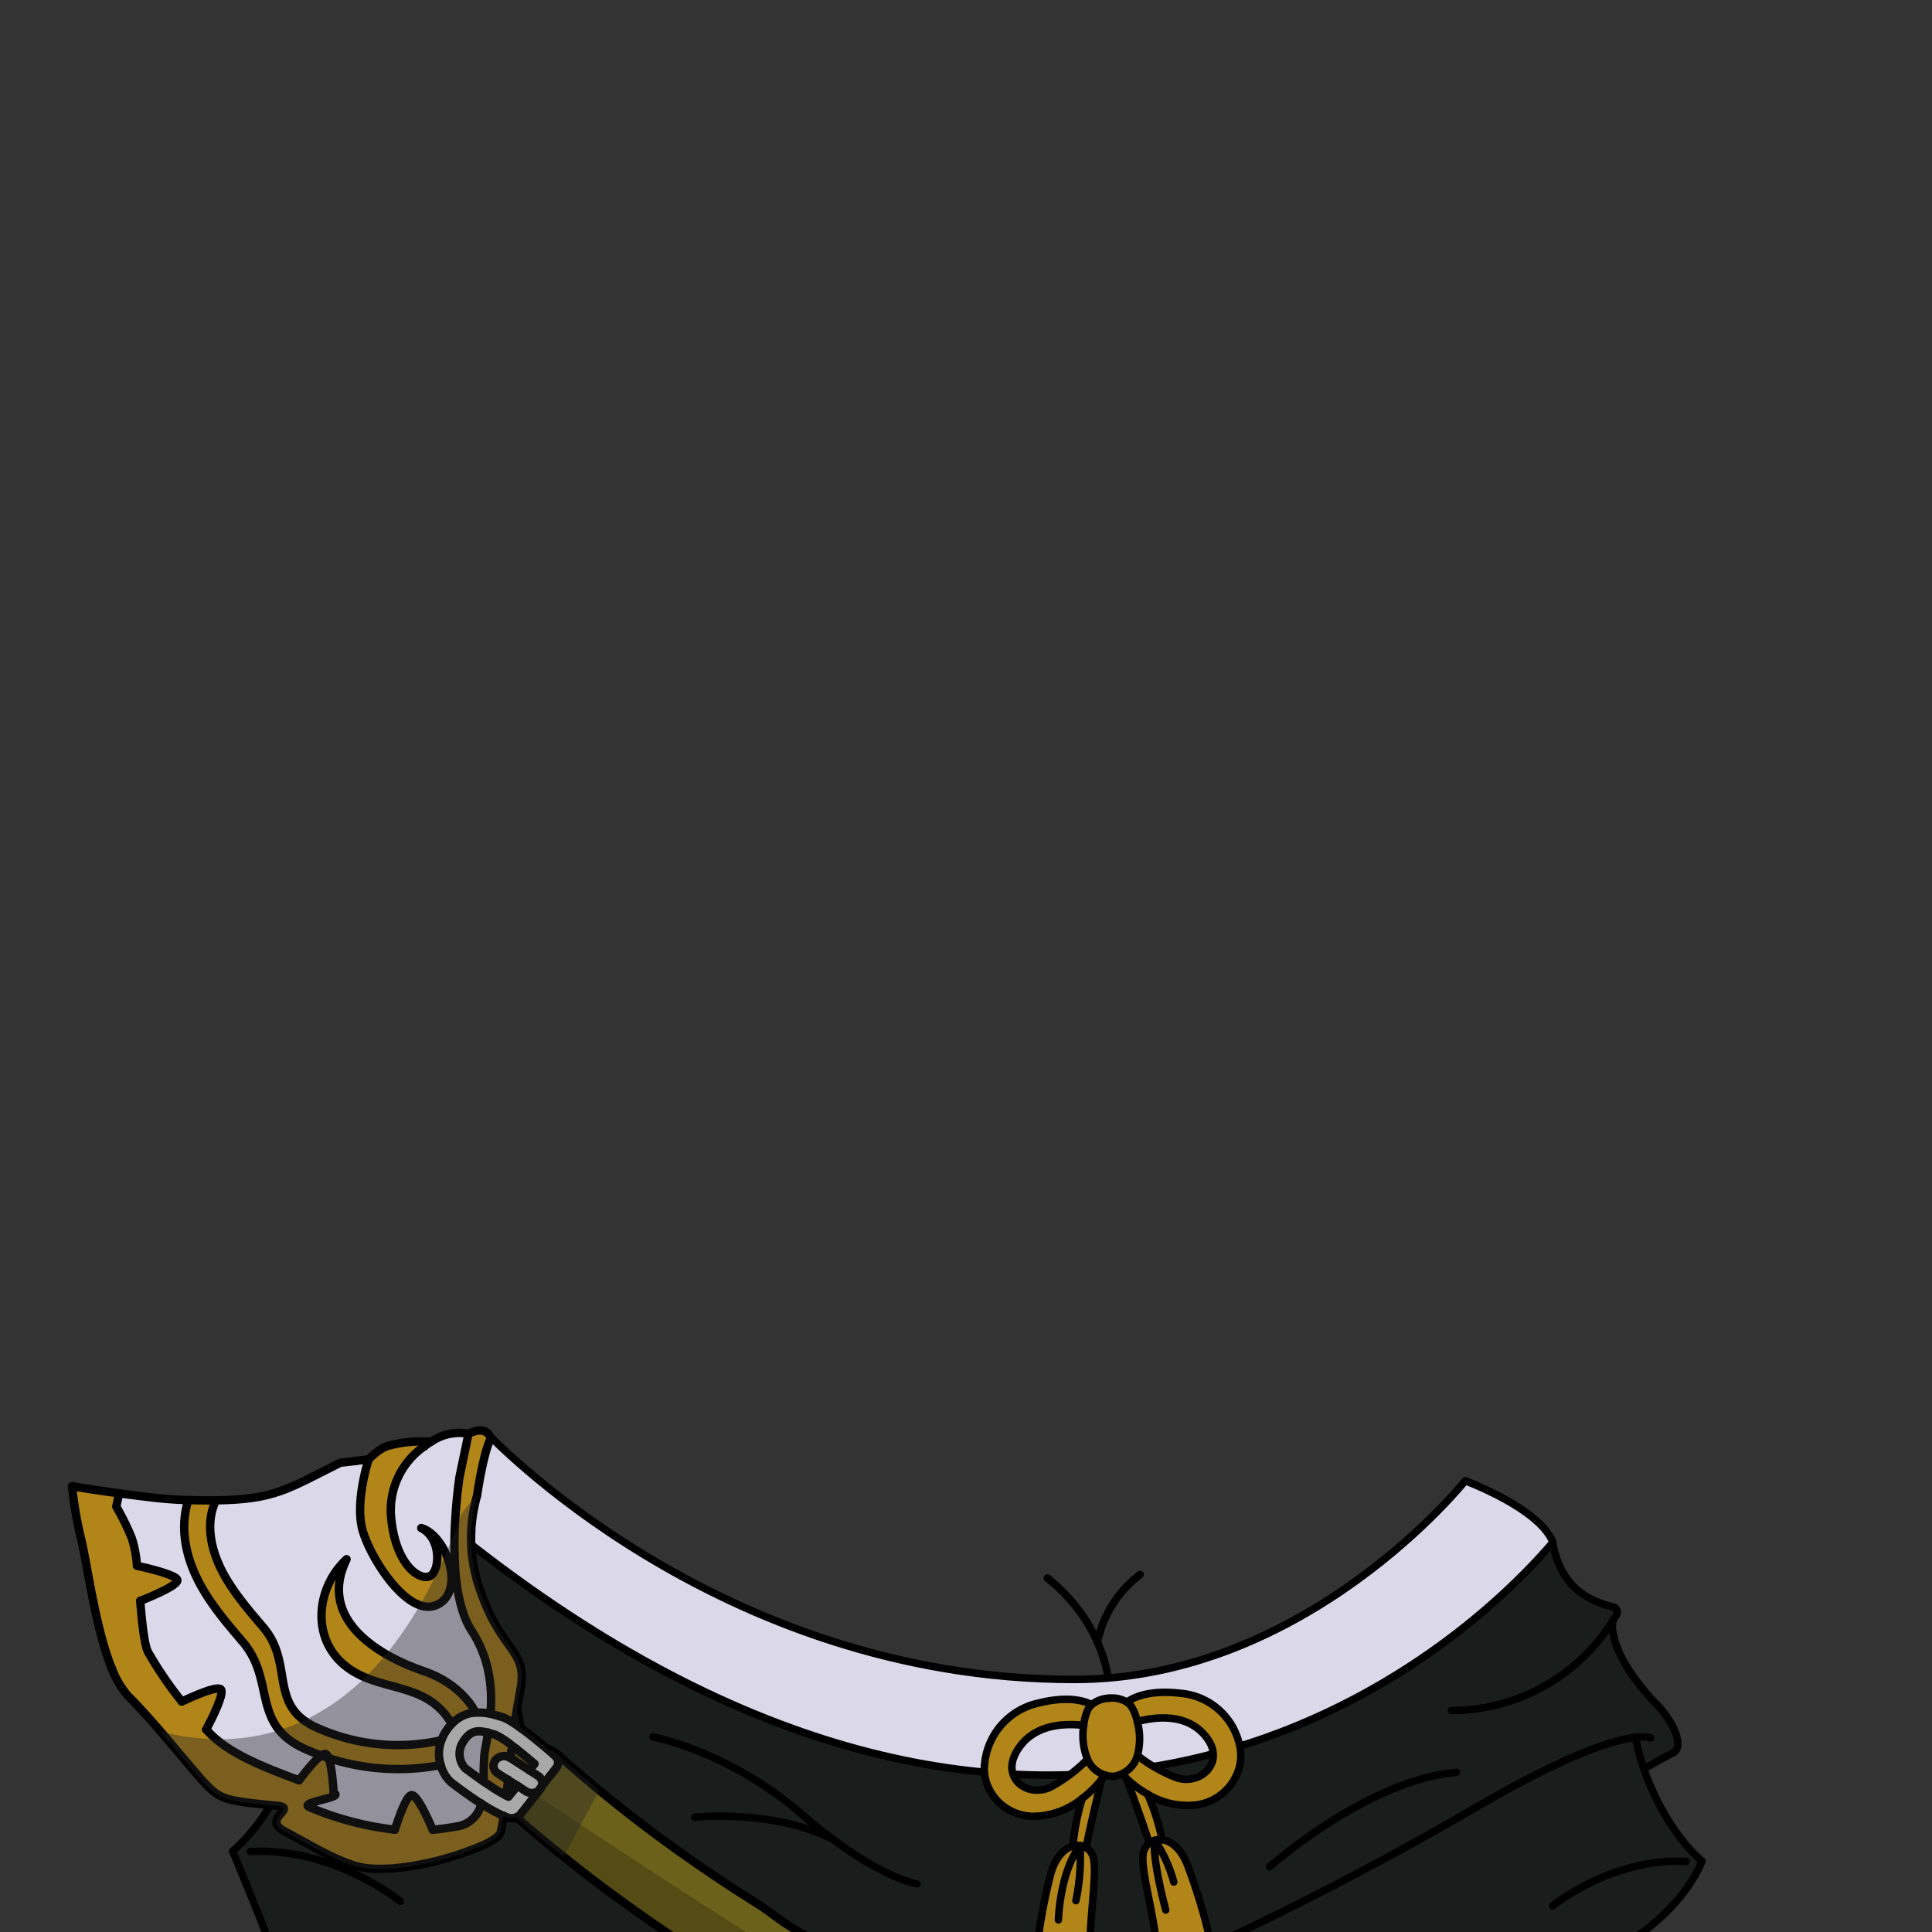 <svg xmlns="http://www.w3.org/2000/svg" xmlns:xlink="http://www.w3.org/1999/xlink" viewBox="0 0 432 432">
  <rect x="0" y="0" width="432" height="432" fill="#333333" stroke="none"/>
  <defs>
    <style>.GUNDAN_OTTER_OUTFIT_GUNDAN_OTTER_OUTFIT_34_cls-1,.GUNDAN_OTTER_OUTFIT_GUNDAN_OTTER_OUTFIT_34_cls-11,.GUNDAN_OTTER_OUTFIT_GUNDAN_OTTER_OUTFIT_34_cls-3,.GUNDAN_OTTER_OUTFIT_GUNDAN_OTTER_OUTFIT_34_cls-6{fill:none;}.GUNDAN_OTTER_OUTFIT_GUNDAN_OTTER_OUTFIT_34_cls-2{isolation:isolate;}.GUNDAN_OTTER_OUTFIT_GUNDAN_OTTER_OUTFIT_34_cls-11,.GUNDAN_OTTER_OUTFIT_GUNDAN_OTTER_OUTFIT_34_cls-3,.GUNDAN_OTTER_OUTFIT_GUNDAN_OTTER_OUTFIT_34_cls-6{stroke:#000;stroke-linecap:round;stroke-linejoin:round;}.GUNDAN_OTTER_OUTFIT_GUNDAN_OTTER_OUTFIT_34_cls-3{stroke-width:1.7px;}.GUNDAN_OTTER_OUTFIT_GUNDAN_OTTER_OUTFIT_34_cls-4{fill:#191e1d;}.GUNDAN_OTTER_OUTFIT_GUNDAN_OTTER_OUTFIT_34_cls-5{fill:#dad8e9;}.GUNDAN_OTTER_OUTFIT_GUNDAN_OTTER_OUTFIT_34_cls-6{stroke-width:1.67px;}.GUNDAN_OTTER_OUTFIT_GUNDAN_OTTER_OUTFIT_34_cls-7{fill:#b28519;}.GUNDAN_OTTER_OUTFIT_GUNDAN_OTTER_OUTFIT_34_cls-8{clip-path:url(#GUNDAN_OTTER_OUTFIT_GUNDAN_OTTER_OUTFIT_34_clip-path);}.GUNDAN_OTTER_OUTFIT_GUNDAN_OTTER_OUTFIT_34_cls-9{fill:#fff;}.GUNDAN_OTTER_OUTFIT_GUNDAN_OTTER_OUTFIT_34_cls-10{fill:#6b611a;}.GUNDAN_OTTER_OUTFIT_GUNDAN_OTTER_OUTFIT_34_cls-11{stroke-width:1.87px;}.GUNDAN_OTTER_OUTFIT_GUNDAN_OTTER_OUTFIT_34_cls-12{opacity:0.22;}.GUNDAN_OTTER_OUTFIT_GUNDAN_OTTER_OUTFIT_34_cls-12,.GUNDAN_OTTER_OUTFIT_GUNDAN_OTTER_OUTFIT_34_cls-13{mix-blend-mode:multiply;}.GUNDAN_OTTER_OUTFIT_GUNDAN_OTTER_OUTFIT_34_cls-13{fill:#282726;opacity:0.4;}</style>
    <clipPath id="clip-path">
      <polygon class="GUNDAN_OTTER_OUTFIT_GUNDAN_OTTER_OUTFIT_34_cls-1" points="166.66 431.45 -4.48 431.45 5.78 309.84 176.92 309.84 166.66 431.45" />
    </clipPath>
  </defs>
  <g class="GUNDAN_OTTER_OUTFIT_GUNDAN_OTTER_OUTFIT_34_cls-2">
    <g id="outfit">
      <path class="GUNDAN_OTTER_OUTFIT_GUNDAN_OTTER_OUTFIT_34_cls-3" d="M234.2,352.86c14.73,11.79,14,26.86,14,26.86" />
      <path class="GUNDAN_OTTER_OUTFIT_GUNDAN_OTTER_OUTFIT_34_cls-3" d="M245.39,367.19a25.42,25.42,0,0,1,9.54-15.12" />
      <path class="GUNDAN_OTTER_OUTFIT_GUNDAN_OTTER_OUTFIT_34_cls-4" d="M173.65,434.37l-113.16.55s-3.2-8.35-8.48-21c6.19-5.3,11.59-14.43,14.61-23.11A49.58,49.58,0,0,0,68.69,383v-.16c5.14.6,16.57,3.86,40.1,17.59,6.38,3.73,12.51,7.19,18.28,10.36C154.3,425.73,173.65,434.37,173.65,434.37Z" />
      <path class="GUNDAN_OTTER_OUTFIT_GUNDAN_OTTER_OUTFIT_34_cls-4" d="M374.13,391.94c-2.66,1.36-6.58,3.62-6.58,3.62a44.54,44.54,0,0,1-1.83-6.95l0-.14c-4.59.54-14.77,3.46-35.69,15.67-32.43,18.91-57.76,30.23-57.76,30.23h-98.6s-19.35-8.64-46.57-23.6c-5.77-3.17-11.9-6.63-18.28-10.36-23.53-13.73-35-17-40.1-17.59V383a49.58,49.58,0,0,1-2.07,7.81s-4.39-2.53-7.38-4.06.18-8.49,5-13c11.84-12.88,10.28-19.81,10.17-20.22v0c-.3-.46-.6-.94-.89-1.43a1.34,1.34,0,0,1,.72-2c7.56-1.76,15.28-6,17.14-16.21a325.89,325.89,0,0,0,49.36,35.54h0c104.2,60.06,178.71,7.71,206.42-24.54,1.66,9.08,6.89,12.85,13.61,14.42a1.18,1.18,0,0,1,.65,1.75c-.27.43-.52.86-.79,1.28v0c-.1.38-1.49,6.55,9.05,18C374,384.39,376.79,390.57,374.13,391.94Z" />
      <path class="GUNDAN_OTTER_OUTFIT_GUNDAN_OTTER_OUTFIT_34_cls-4" d="M367.55,395.56c2.69,7.73,7.5,15.86,13,20.59-4.71,11.28-16.69,18.22-16.69,18.22H272.25s25.33-11.32,57.76-30.23c20.92-12.21,31.1-15.13,35.69-15.67l0,.14A44.54,44.54,0,0,0,367.55,395.56Z" />
      <path class="GUNDAN_OTTER_OUTFIT_GUNDAN_OTTER_OUTFIT_34_cls-5" d="M347.18,344.91c-27.71,32.25-102.22,84.6-206.42,24.54h0a325.89,325.89,0,0,1-49.36-35.54l17-14s12.27,14.59,37.7,29.26c23.32,13.47,55.71,26.38,94.19,26.38,52,0,87.39-44.42,87.39-44.42S344.29,337.32,347.18,344.91Z" />
      <path class="GUNDAN_OTTER_OUTFIT_GUNDAN_OTTER_OUTFIT_34_cls-6" d="M212.89,434.37h151s12-6.94,16.69-18.22c-5.52-4.73-10.33-12.86-13-20.59a44.54,44.54,0,0,1-1.83-6.95" />
      <path class="GUNDAN_OTTER_OUTFIT_GUNDAN_OTTER_OUTFIT_34_cls-6" d="M272.25,434.37s25.33-11.32,57.76-30.23c20.92-12.21,31.1-15.13,35.69-15.67,2.52-.29,3.35.14,3.35.14" />
      <path class="GUNDAN_OTTER_OUTFIT_GUNDAN_OTTER_OUTFIT_34_cls-6" d="M360.65,362.36c.27-.42.52-.85.79-1.28a1.18,1.18,0,0,0-.65-1.75c-6.72-1.57-12-5.34-13.61-14.42" />
      <path class="GUNDAN_OTTER_OUTFIT_GUNDAN_OTTER_OUTFIT_34_cls-6" d="M324.52,382.48a42.67,42.67,0,0,0,36.12-20.1" />
      <path class="GUNDAN_OTTER_OUTFIT_GUNDAN_OTTER_OUTFIT_34_cls-6" d="M360.65,362.36v0c-.1.38-1.49,6.55,9.05,18,4.28,4,7.1,10.18,4.44,11.55s-6.58,3.62-6.58,3.62" />
      <path class="GUNDAN_OTTER_OUTFIT_GUNDAN_OTTER_OUTFIT_34_cls-6" d="M347.18,426.15s13.23-10.83,29.85-9.92" />
      <path class="GUNDAN_OTTER_OUTFIT_GUNDAN_OTTER_OUTFIT_34_cls-6" d="M212.89,434.37H173.65l-113.16.55s-3.2-8.35-8.48-21c6.19-5.3,11.59-14.43,14.61-23.11A49.58,49.58,0,0,0,68.69,383" />
      <path class="GUNDAN_OTTER_OUTFIT_GUNDAN_OTTER_OUTFIT_34_cls-6" d="M173.65,434.37s-28.44-12.7-64.85-34c-23.53-13.73-35-17-40.1-17.59-2.82-.31-3.75.16-3.75.16" />
      <path class="GUNDAN_OTTER_OUTFIT_GUNDAN_OTTER_OUTFIT_34_cls-6" d="M74.38,353.5c-.3-.46-.6-.94-.89-1.43a1.34,1.34,0,0,1,.72-2c7.56-1.76,15.28-6,17.14-16.21" />
      <path class="GUNDAN_OTTER_OUTFIT_GUNDAN_OTTER_OUTFIT_34_cls-6" d="M115,376.09a47.9,47.9,0,0,1-40.56-22.56" />
      <path class="GUNDAN_OTTER_OUTFIT_GUNDAN_OTTER_OUTFIT_34_cls-6" d="M74.38,353.5v0c.11.41,1.67,7.34-10.17,20.22-4.8,4.49-8,11.43-5,13s7.38,4.06,7.38,4.06" />
      <path class="GUNDAN_OTTER_OUTFIT_GUNDAN_OTTER_OUTFIT_34_cls-6" d="M89.5,425.14S74.64,413,56,414" />
      <path class="GUNDAN_OTTER_OUTFIT_GUNDAN_OTTER_OUTFIT_34_cls-6" d="M91.35,333.89l17-14s51.45,55.64,131.89,55.64c52,0,87.39-44.42,87.39-44.42s16.71,6.18,19.6,13.77c-31.91,37.14-125.91,100.95-255.83-11" />
      <path class="GUNDAN_OTTER_OUTFIT_GUNDAN_OTTER_OUTFIT_34_cls-6" d="M146,388.37s17,3.15,33.34,17.34c2.44,2.12,4.72,4,6.84,5.53,12.09,9,18.86,10,18.86,10" />
      <path class="GUNDAN_OTTER_OUTFIT_GUNDAN_OTTER_OUTFIT_34_cls-6" d="M155.35,406.32s17.55-1.8,30.82,4.92" />
      <path class="GUNDAN_OTTER_OUTFIT_GUNDAN_OTTER_OUTFIT_34_cls-6" d="M283.87,417.41s21.93-19.47,41.78-21.1" />
      <path class="GUNDAN_OTTER_OUTFIT_GUNDAN_OTTER_OUTFIT_34_cls-7" d="M246.31,397.89s-2.2,9-3.49,15.25a3.33,3.33,0,0,0-1.32-.44,4,4,0,0,0-1.61.1A51.43,51.43,0,0,1,242,402.11a26.34,26.34,0,0,0,4.32-4.22Z" />
      <path class="GUNDAN_OTTER_OUTFIT_GUNDAN_OTTER_OUTFIT_34_cls-7" d="M258.22,411.5a3.31,3.31,0,0,0-1.24.63c-1.83-5.59-4.69-13.33-5.11-14.48a24.65,24.65,0,0,0,4.73,3.5,48.57,48.57,0,0,1,3.24,10.22A4.37,4.37,0,0,0,258.22,411.5Z" />
      <path class="GUNDAN_OTTER_OUTFIT_GUNDAN_OTTER_OUTFIT_34_cls-7" d="M259.84,411.37c2,.26,4.19,1.9,5.67,5.63a129,129,0,0,1,5.18,17.24s-6,4.23-11.92,2.29c-.64-8.53-3.67-17.88-3.17-21.93a3.66,3.66,0,0,1,1.38-2.47,3.31,3.31,0,0,1,1.24-.63A4.37,4.37,0,0,1,259.84,411.37Z" />
      <path class="GUNDAN_OTTER_OUTFIT_GUNDAN_OTTER_OUTFIT_34_cls-7" d="M277.19,390.15a14.78,14.78,0,0,0-13.31-11.58c-8.51-.93-11.85,2-11.85,2a6.28,6.28,0,0,0-4-.89,6.37,6.37,0,0,0-3.9,1.46s-3.65-2.47-12-.34a15.39,15.39,0,0,0-11.91,13.39c-.8,6,4.13,11.88,11,11.91a17.7,17.7,0,0,0,10.82-4,26.34,26.34,0,0,0,4.32-4.22h0c.49-.62.75-1,.75-1a7.07,7.07,0,0,0,1.91.31,8.2,8.2,0,0,0,1.87-.58s.36.41,1,1a24.65,24.65,0,0,0,4.73,3.5,17.16,17.16,0,0,0,11,2.38C274.43,402.52,278.65,396,277.19,390.15Zm-42.25,9.4c-5.06,2.44-11.05-1.83-7.71-7.78s10-6.55,15.08-6a14.43,14.43,0,0,0,.84,7.57A35,35,0,0,1,234.94,399.55Zm28.22-2a33.58,33.58,0,0,1-8.83-5,14.62,14.62,0,0,0,0-7.63c4.95-1.29,11.67-1.65,15.63,3.77S268.46,399.23,263.16,397.53Z" />
      <path class="GUNDAN_OTTER_OUTFIT_GUNDAN_OTTER_OUTFIT_34_cls-7" d="M242.82,413.14a3.56,3.56,0,0,1,1.65,2.26c.94,3.94-1,13.65-.7,22.2-5.66,2.78-12.08-.57-12.08-.57a132.26,132.26,0,0,1,3.21-17.84c1.06-3.92,3.08-5.86,5-6.39a4,4,0,0,1,1.61-.1A3.33,3.33,0,0,1,242.82,413.14Z" />
      <path class="GUNDAN_OTTER_OUTFIT_GUNDAN_OTTER_OUTFIT_34_cls-6" d="M248,379.72a6.37,6.37,0,0,0-3.9,1.46,3.94,3.94,0,0,0-.85,1.1,11.07,11.07,0,0,0-.93,3.52,14.43,14.43,0,0,0,.84,7.57,6.14,6.14,0,0,0,3.92,3.52,6.93,6.93,0,0,0,1.9.31" />
      <path class="GUNDAN_OTTER_OUTFIT_GUNDAN_OTTER_OUTFIT_34_cls-6" d="M246.31,397.89c.49-.62.76-1,.76-1" />
      <path class="GUNDAN_OTTER_OUTFIT_GUNDAN_OTTER_OUTFIT_34_cls-6" d="M244.09,381.18s-3.65-2.47-12-.34a15.39,15.39,0,0,0-11.91,13.39c-.8,6,4.13,11.88,11,11.91a17.7,17.7,0,0,0,10.82-4,26.34,26.34,0,0,0,4.32-4.22" />
      <path class="GUNDAN_OTTER_OUTFIT_GUNDAN_OTTER_OUTFIT_34_cls-6" d="M242.31,385.8c-5.05-.58-11.75,0-15.08,6s2.65,10.22,7.71,7.78a35,35,0,0,0,8.21-6.18" />
      <path class="GUNDAN_OTTER_OUTFIT_GUNDAN_OTTER_OUTFIT_34_cls-6" d="M248,379.72a6.28,6.28,0,0,1,4,.89,3.88,3.88,0,0,1,1,1,10.86,10.86,0,0,1,1.31,3.36,14.62,14.62,0,0,1,0,7.63,6.42,6.42,0,0,1-3.49,4.05,8.2,8.2,0,0,1-1.87.58" />
      <path class="GUNDAN_OTTER_OUTFIT_GUNDAN_OTTER_OUTFIT_34_cls-6" d="M252,380.61s3.34-3,11.85-2a14.78,14.78,0,0,1,13.31,11.58c1.46,5.85-2.76,12.37-9.54,13.38a17.16,17.16,0,0,1-11-2.38,24.65,24.65,0,0,1-4.73-3.5c-.67-.62-1-1-1-1" />
      <path class="GUNDAN_OTTER_OUTFIT_GUNDAN_OTTER_OUTFIT_34_cls-6" d="M254.31,384.94c4.95-1.29,11.67-1.65,15.63,3.77s-1.48,10.52-6.78,8.82a33.58,33.58,0,0,1-8.83-5" />
      <path class="GUNDAN_OTTER_OUTFIT_GUNDAN_OTTER_OUTFIT_34_cls-6" d="M239.89,412.8c-1.91.53-3.93,2.47-5,6.39A132.26,132.26,0,0,0,231.69,437s6.42,3.35,12.08.57c-.32-8.55,1.64-18.26.7-22.2a3.56,3.56,0,0,0-1.65-2.26,3.33,3.33,0,0,0-1.32-.44A4,4,0,0,0,239.89,412.8Z" />
      <path class="GUNDAN_OTTER_OUTFIT_GUNDAN_OTTER_OUTFIT_34_cls-6" d="M242.82,413.14c1.29-6.28,3.49-15.25,3.49-15.25h0" />
      <path class="GUNDAN_OTTER_OUTFIT_GUNDAN_OTTER_OUTFIT_34_cls-6" d="M242,402.11a51.43,51.43,0,0,0-2.09,10.69h0" />
      <path class="GUNDAN_OTTER_OUTFIT_GUNDAN_OTTER_OUTFIT_34_cls-6" d="M259.84,411.37c2,.26,4.19,1.9,5.67,5.63a129,129,0,0,1,5.18,17.24s-6,4.23-11.92,2.29c-.64-8.53-3.67-17.88-3.17-21.93a3.66,3.66,0,0,1,1.38-2.47,3.31,3.31,0,0,1,1.24-.63A4.37,4.37,0,0,1,259.84,411.37Z" />
      <path class="GUNDAN_OTTER_OUTFIT_GUNDAN_OTTER_OUTFIT_34_cls-6" d="M257,412.13c-1.83-5.59-4.69-13.33-5.11-14.48" />
      <path class="GUNDAN_OTTER_OUTFIT_GUNDAN_OTTER_OUTFIT_34_cls-6" d="M256.6,401.15a48.57,48.57,0,0,1,3.24,10.22v0" />
      <path class="GUNDAN_OTTER_OUTFIT_GUNDAN_OTTER_OUTFIT_34_cls-6" d="M236.67,429.29s.25-10.56,4.83-16.59a47.32,47.32,0,0,1-.92,12.29" />
      <path class="GUNDAN_OTTER_OUTFIT_GUNDAN_OTTER_OUTFIT_34_cls-6" d="M260.66,427.08s-3.09-11.48-2.44-15.58a31.68,31.68,0,0,1,4.24,9.32" />
      <g class="GUNDAN_OTTER_OUTFIT_GUNDAN_OTTER_OUTFIT_34_cls-8">
        <path class="GUNDAN_OTTER_OUTFIT_GUNDAN_OTTER_OUTFIT_34_cls-7" d="M89.62,352.1c0,1.39,0,2.76.13,4.1a55.43,55.43,0,0,0,3.58,17,31.92,31.92,0,0,0,5.49,9.37l.21.22a18.13,18.13,0,0,0,2.41,2.26,13,13,0,0,0,4.42,2.29h0a10.6,10.6,0,0,0,2.91.41h.31a6.69,6.69,0,0,0,.9-.07,11.93,11.93,0,0,0,5.4-2.09c.26-.18.51-.36.77-.56a.51.51,0,0,0,0-.13,26.83,26.83,0,0,0-.53-2.67c.22-1.31.49-2.89.82-4.8,1.48-8.56-4.33-7.95-9.08-21.86a34.53,34.53,0,0,1-.65-21.19s1.41-9.67,3.08-12.73c-1.28-3.22-5-1-5-1l-1.21,5.78c.3-2.48.58-4.55.76-5.88a10.14,10.14,0,0,0-4.75.37c-5.29,5.41-9.06,15.35-9.79,27C89.66,349.27,89.62,350.68,89.62,352.1Z" />
        <path class="GUNDAN_OTTER_OUTFIT_GUNDAN_OTTER_OUTFIT_34_cls-9" d="M124.85,393.5a1.67,1.67,0,0,0-.08-.2l-.1-.2-.11-.14,0,0s0,0,0,0l-.05-.05s0,0,0,0l-.08-.1a.81.81,0,0,0-.16-.16l-1-.9a2.32,2.32,0,0,1-.25-.22h0c-.16-.14-.34-.28-.52-.45h0c-1-.89-2.33-2-3.67-3l-.82-.63-.81-.6c-.26-.21-.53-.4-.79-.59L116,386l-.17-.12a.91.91,0,0,1-.16-.11l-.31-.19a3.55,3.55,0,0,0-.31-.23h0c-.14-.08-.27-.17-.4-.26a11.84,11.84,0,0,0-2.49-1.26l-.14,0a24.75,24.75,0,0,0-2.39-.65L109,383l-.4-.07h0l-.15,0-.69-.06a4.36,4.36,0,0,0-.51,0h-.16a2.56,2.56,0,0,0-.39,0,1.79,1.79,0,0,0-.4,0l-.47.05h-.15c-.2,0-.41.07-.61.12h0c-.2.05-.4.1-.6.17a6.37,6.37,0,0,0-.61.23h0a7.25,7.25,0,0,0-1,.51,2.25,2.25,0,0,1-.21.12l0,0a.85.85,0,0,1-.19.14l-.34.25,0,0a6.69,6.69,0,0,0-.58.5c-.16.14-.31.29-.47.46a11.57,11.57,0,0,0-.91,1.1,10.45,10.45,0,0,0-.82,1.31,9.07,9.07,0,0,0-.57,1.29,8.39,8.39,0,0,0-.41,4.25c0,.21.08.43.13.63s.11.41.17.61.1.33.16.49l0,.09c0,.13.1.26.16.38s0,.12.07.17.17.34.25.51c.18.33.37.64.56.93s.39.51.58.73l.29.31a1.09,1.09,0,0,0,.19.18c.52.39,3.48,2.71,6.77,4.8a38.44,38.44,0,0,0,5,2.76c.23.1.46.18.68.26a3.57,3.57,0,0,0,.38.14,2,2,0,0,0,.4.1,1.9,1.9,0,0,0,.41,0,2.61,2.61,0,0,0,1-.19,2.51,2.51,0,0,0,.73-.46l.19-.22,3.67-4.66c0-.1-.08-.2-.11-.3a2.52,2.52,0,0,0,.87-.65l0-.05.06-.08,3.6-4.56h0a1.45,1.45,0,0,0,.19-.29c0-.1.1-.21.14-.31a2,2,0,0,0,.1-.86A2.71,2.71,0,0,0,124.85,393.5Zm-11.12,8.25-.26-.13-.26-.14h0l-1-.57c-.35-.19-.71-.41-1.07-.63l-.73-.47h0l-.56-.36c-.37-.24-.74-.48-1.1-.73l-.54-.36h0l-.63-.43-2.25-1.64c-.5-.37-.92-.7-1.26-1a5.49,5.49,0,0,1-.41-.54l0-.08a3.94,3.94,0,0,1-.27-.51,1.24,1.24,0,0,1-.1-.2l0-.08-.12-.33c0-.1-.07-.21-.1-.33a4,4,0,0,1-.12-.72,4.37,4.37,0,0,1,.08-1.33,1.44,1.44,0,0,1,.08-.33c0-.11.06-.23.1-.34a5.77,5.77,0,0,1,.3-.69c.06-.12.13-.24.2-.36a5.74,5.74,0,0,1,.36-.55,4.78,4.78,0,0,1,1.59-1.47,2,2,0,0,1,.33-.15h0a5.35,5.35,0,0,1,3.27.1l.69.19.74.22.11,0h0a18.16,18.16,0,0,1,3.73,2.39l1,.77c.68.54,1.39,1.1,2.11,1.7s1.34,1.11,2,1.67h0l-.06.07-1.09,1.38-3.74-2.42-.53-.34-.06,0a2.49,2.49,0,0,0-2.4-.17l-.3.17a1.86,1.86,0,0,0-.27.22,1.2,1.2,0,0,0-.27.28h0a2,2,0,0,0-.42,1.23,2.1,2.1,0,0,0,1,1.75l2.22,1.43,2.07,1.35Zm-2.9-8.22a2,2,0,0,0-.42,1.23,2,2,0,0,1,.43-1.23Z" />
        <path class="GUNDAN_OTTER_OUTFIT_GUNDAN_OTTER_OUTFIT_34_cls-5" d="M26.61,333.88l-.64,3A55.79,55.79,0,0,1,29.49,344a26.79,26.79,0,0,1,1.14,6.13h0c3,.68,8.45,2,9,3.09s-5,3.47-8.23,4.76c.43,5.06.91,9.86,1.79,11.5a84.59,84.59,0,0,0,7.51,11c2.8-1.27,7.53-3.3,8.61-2.81s-1.71,6.34-3.15,9.09c.27.29.55.59.84.88,4.31,4.37,11.31,7.29,19.91,10.46,1.8-2.37,4.67-5.87,5.82-5.91s1.73,5.53,1.93,8.74c2.68,1-8.18,2-5.3,3.19a69,69,0,0,0,19,5c.89-2.75,2.51-7.34,3.64-7.72s3.56,4.74,4.84,7.73c1.85-.16,3.61-.43,5.32-.72a6.52,6.52,0,0,0,5.54-5.16c-3.29-2.09-6.25-4.41-6.76-4.81a1.06,1.06,0,0,1-.2-.17,8.78,8.78,0,0,1-2.1-3.61,50.44,50.44,0,0,1-30.82-3.8c-11.55-5.52-6.17-15.19-13.47-23.74-3.38-3.95-6.89-8.05-9.46-12.75-3-5.48-4.16-11-3.39-16a17.15,17.15,0,0,1,.71-2.95c-2.82-.09-5.34-.28-7.5-.53Q30,334.35,26.61,333.88Z" />
        <path class="GUNDAN_OTTER_OUTFIT_GUNDAN_OTTER_OUTFIT_34_cls-5" d="M87.46,339.34a23.36,23.36,0,0,0,2.29,8.56c2.09,4,5,5.28,6.43,4.49,2.24-1.22,2.55-8.48-2-10.72,3.41,1,6.38,5.95,6.73,10.4l.92-.07c0-.27,0-.54-.06-.82-.36-6.17.81-17.34,1.73-24.78.3-2.48.58-4.55.76-5.88a10.14,10.14,0,0,0-4.75.37,13.46,13.46,0,0,0-2.65,1.17l-.49.4a6.79,6.79,0,0,1-1.51,1A17.31,17.31,0,0,0,87.46,339.34Z" />
        <path class="GUNDAN_OTTER_OUTFIT_GUNDAN_OTTER_OUTFIT_34_cls-7" d="M96.4,322.46s-8.26-2-14.1,3.79c-3.24,12.16-2.1,19.92,6.79,29S103.66,356,100,348c-1.71-4.74-2.69-4.43-2.69-4.43s2.25,8-2.08,9-10.77-13.11-6.11-21.79A33.62,33.62,0,0,1,96.4,322.46Z" />
        <path class="GUNDAN_OTTER_OUTFIT_GUNDAN_OTTER_OUTFIT_34_cls-10" d="M114.14,393.07c.06-.53.12-1,.16-1.5a6,6,0,0,1,1.14-.56c.69.54,1.4,1.1,2.12,1.7s1.33,1.11,2,1.67l-1.16,1.45Z" />
        <path class="GUNDAN_OTTER_OUTFIT_GUNDAN_OTTER_OUTFIT_34_cls-10" d="M113.62,397.94l2.07,1.35-2,2.46c-.17-.08-.35-.17-.52-.27C113.35,400.32,113.49,399.13,113.62,397.94Z" />
        <path class="GUNDAN_OTTER_OUTFIT_GUNDAN_OTTER_OUTFIT_34_cls-10" d="M272.87,479.65a8.55,8.55,0,0,1-7.67,5.85l-.73,0a9.83,9.83,0,0,1-2.32-.29c-.44-.11-2.16-.56-5-1.36a400.94,400.94,0,0,1-69.34-28.13h0c-4.68-2.42-9.48-5-14.35-7.78-5.49-3.11-10-6.45-15.61-10h0c-1.68-1.06-3.35-2.15-5-3.27l0,0L150.36,433l-2-1.35c-1.65-1.11-3.29-2.26-4.94-3.42l-1.95-1.37-.84-.61c-.63-.45-1.27-.91-1.9-1.38q-2.35-1.69-4.69-3.47l-2.16-1.63-2.52-1.95L126,415.2l-2.66-2.15-2.65-2.19c-1.77-1.48-3.52-3-5.27-4.5a2.51,2.51,0,0,0,.73-.46l.19-.22,3.67-4.66.76-.95,0-.05.06-.08,3.6-4.56h0a1.49,1.49,0,0,0,.2-.29c0-.1.1-.21.14-.31a2,2,0,0,0,.1-.86,2.71,2.71,0,0,0-.09-.41,1.67,1.67,0,0,0-.08-.2l-.1-.2a1.34,1.34,0,0,0-.11-.14l0,0s0-.05-.05-.06,0,0,0,0l-.08-.1a.81.81,0,0,0-.16-.16l-1-.9a2.32,2.32,0,0,1-.25-.22h0c-.16-.14-.34-.28-.52-.45a8.33,8.33,0,0,1,2.55,1.57q4.47,4,9,7.72c5.47,4.52,11,8.76,16.58,12.77.89.65,1.78,1.28,2.66,1.9,5.38,3.79,10.78,7.37,16.12,10.71,3.13,2,5.15,3.84,8.24,5.64h0q6.33,3.72,12.5,7a403.15,403.15,0,0,0,66.23,28.37c3.51,1.13,6.23,1.93,8,2.43,1.49.43,2.33.65,2.42.67C271.41,471,274.15,475.38,272.87,479.65Z" />
        <path class="GUNDAN_OTTER_OUTFIT_GUNDAN_OTTER_OUTFIT_34_cls-7" d="M108.17,398.36a60,60,0,0,1,.14-6.06c.16-1.25.51-2.92.83-4.9.44.11.92.25,1.43.41l.14,0a18.54,18.54,0,0,1,3.73,2.4l1,.77a6,6,0,0,0-1.14.56c0,.47-.1,1-.16,1.5l-.06,0a2.45,2.45,0,0,0-3.24.5,2,2,0,0,0,.56,3l2.22,1.44c-.13,1.19-.27,2.38-.41,3.54-.89-.47-1.86-1-2.84-1.66C109.63,399.34,108.88,398.84,108.17,398.36Z" />
        <path class="GUNDAN_OTTER_OUTFIT_GUNDAN_OTTER_OUTFIT_34_cls-7" d="M94.66,373.63c8.6,2.9,11.48,8.91,11.64,9.22a8.06,8.06,0,0,0-5.33,2.62c-5.66-9.87-16.36-6.81-24-13.14s-6.1-17.62.5-23.68C70.7,362.63,85.83,370.64,94.66,373.63Z" />
        <path class="GUNDAN_OTTER_OUTFIT_GUNDAN_OTTER_OUTFIT_34_cls-7" d="M112.63,406a36.26,36.26,0,0,1-.68,3.69c-.21.78-1.5,1.72-3.45,2.68a66.88,66.88,0,0,1-18,5.11l-1.2.14c-.69.09-1.36.15-2,.19l-.53,0a25.82,25.82,0,0,1-4.88-.1,17.21,17.21,0,0,1-3.29-.79c-4.56-1.5-9.73-4.65-15.08-7.51-5.11-2.74,3.31-5.19-1.69-5.66-11.5-1.08-12.58-1.39-16.1-5.13-.24-.25-.49-.52-.75-.82-2.26-2.52-5.6-6.63-9.17-10.76h0c-2.31-2.68-4.72-5.37-7-7.64-.06-.08-.13-.14-.19-.21A19.49,19.49,0,0,1,25,373v0a.21.21,0,0,0,0-.07c-2.39-5.95-3.95-14-5.17-20.56-.11-.59-.22-1.17-.32-1.74-.16-.84-.31-1.66-.46-2.44-.09-.51-.19-1-.29-1.48-.05-.24-.1-.47-.14-.69-.09-.45-.18-.88-.27-1.28l-.18-.78-.32-1.48c-.25-1.19-.47-2.28-.65-3.25a66.59,66.59,0,0,1-1-6.92h0l.12,0,.34.06.32.05.19,0,.45.07c1.62.28,4.63.75,9.07,1.36l-.64,3s.44.71,1.1,2l.53,1c.1.19.19.38.29.59.29.6.61,1.26.94,2,.22.48.44,1,.66,1.52a26.79,26.79,0,0,1,1.14,6.14h0l.59.13,1.3.31,1.41.35c.71.19,1.43.39,2.11.6a13.35,13.35,0,0,1,3.13,1.28,1.11,1.11,0,0,1,.41.4.36.36,0,0,1,0,.25.3.3,0,0,1,0,.11.75.75,0,0,1-.07.12,2.79,2.79,0,0,1-.19.24c-.16.14-.37.32-.62.5l-.26.17c-.11.08-.23.15-.35.22l-.17.11-.09,0c-.63.37-1.38.76-2.17,1.13l-.24.12-.36.17-1.45.65c-.22.1-.45.2-.67.28-.55.25-1.08.46-1.56.65.11,1.27.21,2.52.33,3.7.06.59.12,1.17.19,1.73,0,.28.07.56.1.82.1.8.21,1.54.33,2.23.08.45.16.87.25,1.24s.18.73.28,1a5.5,5.5,0,0,0,.31.75,82.51,82.51,0,0,0,7.51,11c2.8-1.28,7.53-3.31,8.61-2.83s-1.71,6.35-3.15,9.09c.27.3.55.6.84.89a18.69,18.69,0,0,0,1.39,1.27c4.35,3.7,10.78,6.34,18.51,9.19.59-.78,1.3-1.68,2-2.54.36-.43.73-.85,1.08-1.23l.05-.06c.34-.36.68-.69,1-1l.27-.26c.19-.17.37-.31.54-.44,0,0,0,0,0,0l.13-.08.07-.05.22-.12.07,0,.1,0a.85.85,0,0,1,.26-.05l.14,0,.09,0,.11.08.08.08s0,0,0,0a.76.76,0,0,1,.11.14l0,.1,0,0a1.82,1.82,0,0,1,.13.28l0,.1a.43.43,0,0,1,0,.05.71.71,0,0,1,.07.22.25.25,0,0,1,0,.07l0,.13a4,4,0,0,1,.15.55l.06.28L74,395c.15.77.27,1.63.36,2.49l0,.35c0,.12,0,.24,0,.37s0,.27,0,.41l0,.32c0,.17,0,.35,0,.53,0,.52.07,1,.1,1.46.43.15.51.31.36.47a.47.47,0,0,1-.2.15,1.88,1.88,0,0,1-.49.22l-.21.08-.73.22-1.12.31-1.15.3-.28.07-.53.17c-1.24.39-2,.78-1,1.2a83.31,83.31,0,0,0,11.87,3.82,51.63,51.63,0,0,0,7.11,1.21v0c.88-2.74,2.51-7.32,3.64-7.71.36-.12.83.28,1.35,1l.15.21a42.65,42.65,0,0,1,3.33,6.54c1.86-.16,3.62-.42,5.32-.72a9.1,9.1,0,0,0,1.17-.29,6.74,6.74,0,0,0,1.46-.66c.14-.09.28-.17.41-.27a4.93,4.93,0,0,0,.73-.63,7.4,7.4,0,0,0,1.78-3.31A38.44,38.44,0,0,0,112.63,406Z" />
        <path class="GUNDAN_OTTER_OUTFIT_GUNDAN_OTTER_OUTFIT_34_cls-7" d="M98.67,389.17a8.43,8.43,0,0,0-.11,5.49,50.44,50.44,0,0,1-30.82-3.8c-11.55-5.52-6.17-15.19-13.47-23.74-3.38-3.95-6.89-8.05-9.46-12.75-3-5.48-4.16-11-3.39-16a17.15,17.15,0,0,1,.71-2.95c1.93.06,4,.09,6.16.05a12.94,12.94,0,0,0-1.12,3.64c-.76,4.94,1.13,9.71,2.84,12.86,2.31,4.22,5.62,8.11,8.83,11.86,6.93,8.1,1.15,17.3,11.58,22.29A44.09,44.09,0,0,0,98.67,389.17Z" />
        <path class="GUNDAN_OTTER_OUTFIT_GUNDAN_OTTER_OUTFIT_34_cls-5" d="M103.94,388.93c1.48-2.05,3-2.11,5.2-1.53-.32,2-.67,3.65-.83,4.9a60,60,0,0,0-.14,6.06c-1.72-1.18-3.26-2.34-4.15-3a4.83,4.83,0,0,1-.44-5.84A3.7,3.7,0,0,1,103.94,388.93Z" />
        <path class="GUNDAN_OTTER_OUTFIT_GUNDAN_OTTER_OUTFIT_34_cls-5" d="M47.17,339.12a12.94,12.94,0,0,1,1.12-3.64c13-.2,15.74-2.36,27.79-8.41l3.44-.4h0c1.73-.19,2.92-.34,2.92-.34s-3.11,9.39-1.39,15.72,10.26,19.85,16.71,16.79c2.54-1.21,3.4-3.87,3.17-6.76l.92-.07c.45,4.89,1.51,9.5,3.6,12.71,4.11,6.32,4.62,13,4.19,18.4a12.13,12.13,0,0,0-3.35-.26c-.16-.31-3-6.32-11.64-9.22-8.83-3-24-11-17.16-25-6.6,6.06-8.12,17.34-.5,23.68s18.31,3.27,24,13.14a12.74,12.74,0,0,0-.9,1.09,10.27,10.27,0,0,0-1.4,2.61,44.09,44.09,0,0,1-28.25-3c-10.43-5-4.65-14.19-11.58-22.29C55.63,360.09,52.32,356.2,50,352,48.3,348.83,46.41,344.06,47.17,339.12Z" />
        <path class="GUNDAN_OTTER_OUTFIT_GUNDAN_OTTER_OUTFIT_34_cls-11" d="M122.43,391h0a8.33,8.33,0,0,1,2.55,1.57q4.47,4,9,7.72c5.47,4.52,11,8.76,16.58,12.77.89.65,1.78,1.28,2.66,1.9,5.38,3.79,10.78,7.37,16.12,10.71,3.13,2,5.15,3.84,8.24,5.64" />
        <path class="GUNDAN_OTTER_OUTFIT_GUNDAN_OTTER_OUTFIT_34_cls-11" d="M187.84,455.74a399.88,399.88,0,0,0,69.34,28.14c2.82.81,4.54,1.25,5,1.36a9.75,9.75,0,0,0,2.31.29c.24,0,.49,0,.73,0a8.54,8.54,0,0,0,7.67-5.86c1.28-4.25-1.45-8.66-6.09-9.82-.09,0-.93-.24-2.42-.67-1.77-.5-4.49-1.3-8-2.43a404.05,404.05,0,0,1-66.24-28.37q-6.15-3.3-12.49-7" />
        <path class="GUNDAN_OTTER_OUTFIT_GUNDAN_OTTER_OUTFIT_34_cls-11" d="M152.8,434.63,150.36,433l-2-1.35c-1.65-1.11-3.29-2.26-4.94-3.42l-1.95-1.37-.84-.61c-.63-.45-1.27-.91-1.9-1.38q-2.35-1.69-4.69-3.47l-2.16-1.63-2.52-1.95c-1.11-.87-2.22-1.74-3.32-2.63-.89-.71-1.78-1.42-2.66-2.15l-2.65-2.19c-1.77-1.48-3.52-3-5.27-4.5" />
        <path class="GUNDAN_OTTER_OUTFIT_GUNDAN_OTTER_OUTFIT_34_cls-11" d="M114.3,391.57a6,6,0,0,1,1.14-.56" />
        <path class="GUNDAN_OTTER_OUTFIT_GUNDAN_OTTER_OUTFIT_34_cls-11" d="M113.21,401.48c.14-1.16.28-2.35.41-3.54" />
        <path class="GUNDAN_OTTER_OUTFIT_GUNDAN_OTTER_OUTFIT_34_cls-11" d="M79.53,326.66c1.73-.19,2.92-.34,2.92-.34s2.29-2.55,4.6-3.1a28.47,28.47,0,0,1,9.29-.84" />
        <path class="GUNDAN_OTTER_OUTFIT_GUNDAN_OTTER_OUTFIT_34_cls-11" d="M48.29,335.48c13-.2,15.74-2.36,27.79-8.41l3.44-.4" />
        <path class="GUNDAN_OTTER_OUTFIT_GUNDAN_OTTER_OUTFIT_34_cls-11" d="M24.94,373a.45.45,0,0,1,0-.08c-3.48-8.66-5.22-21.77-6.66-28.18a92.76,92.76,0,0,1-2.18-12.43s3.42.64,10.53,1.6q3.43.47,8,1c2.16.25,4.68.44,7.5.53" />
        <path class="GUNDAN_OTTER_OUTFIT_GUNDAN_OTTER_OUTFIT_34_cls-11" d="M112.63,406a36.26,36.26,0,0,1-.68,3.69c-.21.78-1.5,1.72-3.45,2.68a66.88,66.88,0,0,1-18,5.11l-1.2.14c-.69.09-1.36.15-2,.19l-.53,0a25.82,25.82,0,0,1-4.88-.1,17.21,17.21,0,0,1-3.29-.79c-4.56-1.5-9.73-4.65-15.08-7.51-5.11-2.74,3.31-5.19-1.69-5.66-11.5-1.08-12.58-1.39-16.1-5.13-.24-.25-.49-.52-.75-.82-2.26-2.52-5.6-6.63-9.17-10.76h0c-2.31-2.68-4.72-5.37-7-7.64-.06-.08-.13-.14-.19-.21A19.49,19.49,0,0,1,25,373" />
        <path class="GUNDAN_OTTER_OUTFIT_GUNDAN_OTTER_OUTFIT_34_cls-11" d="M114.14,393.07c.06-.53.12-1,.16-1.5" />
        <path class="GUNDAN_OTTER_OUTFIT_GUNDAN_OTTER_OUTFIT_34_cls-11" d="M115.07,385.32h0c.13-.79.31-1.83.53-3.13s.5-2.89.83-4.8c1.48-8.56-4.34-7.94-9.08-21.86a34.53,34.53,0,0,1-.65-21.19.66.66,0,0,0,0-.11c.16-1.07,1.49-9.75,3.06-12.62-1.28-3.23-5-1-5-1l-1.21,5.78-.81,3.9a117.29,117.29,0,0,0-1.08,12.48h0a81.38,81.38,0,0,0,.16,8.39c0,.28,0,.55.06.82.46,4.88,1.51,9.5,3.61,12.71,4.11,6.32,4.62,13,4.19,18.4" />
        <path class="GUNDAN_OTTER_OUTFIT_GUNDAN_OTTER_OUTFIT_34_cls-11" d="M30.63,350.1A26.79,26.79,0,0,0,29.49,344,55.79,55.79,0,0,0,26,336.88l.64-3" />
        <path class="GUNDAN_OTTER_OUTFIT_GUNDAN_OTTER_OUTFIT_34_cls-11" d="M40.65,380.46a84.59,84.59,0,0,1-7.51-11c-.88-1.64-1.36-6.44-1.79-11.5" />
        <path class="GUNDAN_OTTER_OUTFIT_GUNDAN_OTTER_OUTFIT_34_cls-11" d="M88.28,409.12a69,69,0,0,1-19-5c-2.88-1.15,8-2.2,5.3-3.19" />
        <path class="GUNDAN_OTTER_OUTFIT_GUNDAN_OTTER_OUTFIT_34_cls-11" d="M107.62,403.25a6.52,6.52,0,0,1-5.54,5.16c-1.71.29-3.47.56-5.32.72" />
        <path class="GUNDAN_OTTER_OUTFIT_GUNDAN_OTTER_OUTFIT_34_cls-11" d="M109.14,387.4c-.32,2-.67,3.65-.83,4.9a60,60,0,0,0-.14,6.06" />
        <path class="GUNDAN_OTTER_OUTFIT_GUNDAN_OTTER_OUTFIT_34_cls-11" d="M66.86,398.08c-8.6-3.17-15.6-6.09-19.91-10.46-.29-.29-.57-.59-.84-.88" />
        <path class="GUNDAN_OTTER_OUTFIT_GUNDAN_OTTER_OUTFIT_34_cls-11" d="M96.76,409.13c-1.28-3-3.68-8.13-4.84-7.73s-2.75,5-3.64,7.72" />
        <path class="GUNDAN_OTTER_OUTFIT_GUNDAN_OTTER_OUTFIT_34_cls-11" d="M74.61,400.91c-.2-3.21-.7-8.78-1.93-8.74s-4,3.54-5.82,5.91" />
        <path class="GUNDAN_OTTER_OUTFIT_GUNDAN_OTTER_OUTFIT_34_cls-11" d="M46.11,386.74c1.44-2.75,4.34-8.55,3.15-9.09s-5.81,1.54-8.61,2.81" />
        <path class="GUNDAN_OTTER_OUTFIT_GUNDAN_OTTER_OUTFIT_34_cls-11" d="M30.63,350.1h0c3,.68,8.45,2,9,3.09s-5,3.47-8.23,4.76" />
        <line class="GUNDAN_OTTER_OUTFIT_GUNDAN_OTTER_OUTFIT_34_cls-11" x1="79.52" y1="326.67" x2="79.53" y2="326.66" />
        <path class="GUNDAN_OTTER_OUTFIT_GUNDAN_OTTER_OUTFIT_34_cls-11" d="M24.94,373v0" />
        <path class="GUNDAN_OTTER_OUTFIT_GUNDAN_OTTER_OUTFIT_34_cls-11" d="M119.94,400.72c0,.09.08.2.11.29" />
        <path class="GUNDAN_OTTER_OUTFIT_GUNDAN_OTTER_OUTFIT_34_cls-11" d="M116.34,386.18c-.06-.38-.12-.8-.18-1.2a.51.51,0,0,0,0-.13c-.15-.94-.32-1.82-.54-2.67" />
        <path class="GUNDAN_OTTER_OUTFIT_GUNDAN_OTTER_OUTFIT_34_cls-11" d="M98.56,394.66a50.44,50.44,0,0,1-30.82-3.8c-11.55-5.52-6.17-15.19-13.47-23.74-3.38-3.95-6.89-8.05-9.46-12.75-3-5.48-4.16-11-3.39-16a17.15,17.15,0,0,1,.71-2.95c1.93.06,4,.09,6.16.05a12.94,12.94,0,0,0-1.12,3.64c-.76,4.94,1.13,9.71,2.84,12.86,2.31,4.22,5.62,8.11,8.83,11.86,6.93,8.1,1.15,17.3,11.58,22.29a44.09,44.09,0,0,0,28.25,3" />
        <path class="GUNDAN_OTTER_OUTFIT_GUNDAN_OTTER_OUTFIT_34_cls-11" d="M120.81,400.07l-.76.95-3.67,4.66-.19.22a2.51,2.51,0,0,1-.73.46,2.61,2.61,0,0,1-1,.19,1.9,1.9,0,0,1-.41,0l-.4-.08a3.89,3.89,0,0,1-.38-.16c-.22-.08-.45-.16-.68-.26a37.29,37.29,0,0,1-5-2.76c-3.29-2.09-6.25-4.41-6.77-4.8a1.09,1.09,0,0,1-.19-.18l-.29-.31c-.19-.22-.38-.46-.58-.73s-.38-.6-.56-.93c-.08-.17-.17-.33-.25-.51s0-.11-.07-.17-.11-.25-.16-.38l0-.09c-.06-.16-.12-.33-.17-.49s-.11-.4-.16-.61-.09-.42-.13-.63a8.39,8.39,0,0,1,.41-4.25,9.07,9.07,0,0,1,.57-1.29,10.45,10.45,0,0,1,.82-1.31,11.57,11.57,0,0,1,.91-1.1c.16-.17.31-.32.47-.46a6.28,6.28,0,0,1,.49-.43l.09-.07,0,0,.34-.25.23-.16a2.25,2.25,0,0,0,.21-.12,4.1,4.1,0,0,1,.4-.23h0l.58-.27h0a4.49,4.49,0,0,1,.61-.23c.2-.07.4-.12.6-.17h0c.2-.05.41-.08.61-.12h.15l.47-.05a1.79,1.79,0,0,1,.4,0,2.56,2.56,0,0,1,.39,0h.16a4.36,4.36,0,0,1,.51,0l.69.06.15,0h0l.4.07.61.11a24.75,24.75,0,0,1,2.39.65l.14,0a11.84,11.84,0,0,1,2.49,1.26l.4.25h0l.62.42a.91.91,0,0,0,.16.11l.17.12.3.23.8.57.81.6.82.63c1.34,1.05,2.63,2.12,3.67,3h0c.18.17.36.31.52.45h0a2.32,2.32,0,0,0,.25.22l1,.9a.81.81,0,0,1,.16.16l.08.1a.2.2,0,0,1,.06.07s0,0,0,0a1.09,1.09,0,0,1,.13.17l.1.2a1.67,1.67,0,0,1,.08.2,2.71,2.71,0,0,1,.09.41,2,2,0,0,1-.1.86c0,.1-.09.21-.14.31a1.49,1.49,0,0,1-.2.29h0l-3.6,4.56" />
        <path class="GUNDAN_OTTER_OUTFIT_GUNDAN_OTTER_OUTFIT_34_cls-11" d="M115.69,399.29l-2,2.46c-.17-.08-.35-.17-.52-.27-.89-.47-1.86-1-2.84-1.66-.74-.48-1.49-1-2.2-1.46-1.72-1.18-3.26-2.34-4.15-3a4.83,4.83,0,0,1-.44-5.84,3.7,3.7,0,0,1,.36-.55c1.48-2.05,3-2.11,5.2-1.53.44.11.92.25,1.43.41l.14,0a18.54,18.54,0,0,1,3.73,2.4l1,.77c.69.54,1.4,1.1,2.12,1.7s1.33,1.11,2,1.67l-1.16,1.45" />
        <path class="GUNDAN_OTTER_OUTFIT_GUNDAN_OTTER_OUTFIT_34_cls-11" d="M115.69,399.29l1.91,1.25a2.48,2.48,0,0,0,1.34.38,2.62,2.62,0,0,0,1-.2,2.24,2.24,0,0,0,.87-.65s0,0,0-.05l.05-.08a2,2,0,0,0-.61-2.89l-1.89-1.22-4.26-2.76-.06,0a2.45,2.45,0,0,0-3.24.5,2,2,0,0,0,.56,3l2.22,1.44Z" />
        <path class="GUNDAN_OTTER_OUTFIT_GUNDAN_OTTER_OUTFIT_34_cls-11" d="M94.88,323.41a17.31,17.31,0,0,0-7.42,15.93c1,10.71,6.49,14.25,8.73,13.05s2.54-8.48-2-10.72c3.42,1,6.38,5.95,6.73,10.4.23,2.89-.63,5.55-3.17,6.76-6.45,3.06-15-10.45-16.71-16.79s1.39-15.72,1.39-15.72" />
        <path class="GUNDAN_OTTER_OUTFIT_GUNDAN_OTTER_OUTFIT_34_cls-11" d="M106.3,382.86h0c-.16-.31-3-6.32-11.64-9.22-8.83-3-24-11-17.16-25-6.6,6.06-8.12,17.34-.5,23.68s18.31,3.27,24,13.14" />
        <g class="GUNDAN_OTTER_OUTFIT_GUNDAN_OTTER_OUTFIT_34_cls-12">
          <path d="M272.38,480.77s-32.17-7.68-60-21.77-92.34-57.52-92.34-57.52L116,406.19s41.9,34.61,73,49.55C166,441.24,158.92,432,158.92,432s42.41,26.61,56.72,34.63,41.54,17.27,41.54,17.27,8.83,2.94,11.9.83S272.38,480.77,272.38,480.77Z" />
        </g>
        <path class="GUNDAN_OTTER_OUTFIT_GUNDAN_OTTER_OUTFIT_34_cls-11" d="M94.89,323.41a14.66,14.66,0,0,1,2-1.35,11,11,0,0,1,7.4-1.54l.45.1" />
        <path class="GUNDAN_OTTER_OUTFIT_GUNDAN_OTTER_OUTFIT_34_cls-13" d="M134,400.31l-8,14.89-2.66-2.15-2.65-2.19c-1.77-1.48-3.52-3-5.27-4.5a2.61,2.61,0,0,1-1,.19,1.9,1.9,0,0,1-.41,0l-.4-.08a3.89,3.89,0,0,1-.38-.16c-.22-.08-.45-.16-.68-.26a36.26,36.26,0,0,1-.68,3.69c-.21.78-1.5,1.72-3.45,2.68a66.88,66.88,0,0,1-18,5.11l-1.2.14c-.69.09-1.36.15-2,.19l-.53,0a25.82,25.82,0,0,1-4.88-.1,17.21,17.21,0,0,1-3.29-.79c-4.56-1.5-9.73-4.65-15.08-7.51-5.11-2.74,3.31-5.19-1.69-5.66-11.5-1.08-12.58-1.39-16.1-5.13-.24-.25-.49-.52-.75-.82-2.26-2.52-5.6-6.63-9.17-10.76a51.46,51.46,0,0,0,12.52,1.8,43.94,43.94,0,0,0,14.09-2A43.18,43.18,0,0,0,68,384.71a50.06,50.06,0,0,0,13.61-9.63,64.92,64.92,0,0,0,4.73-5.18,81.16,81.16,0,0,0,7.56-11l.11-.18a114.7,114.7,0,0,0,5.68-11.32h0s0,0,0,0q1-2.22,1.91-4.59h0c.12-.29.24-.57.35-.87h0c.44-1.16.88-2.34,1.32-3.55q1.75-2.33,3.41-4.13a.66.66,0,0,1,0,.11,34.53,34.53,0,0,0,.65,21.19c4.74,13.92,10.56,13.3,9.08,21.86-.33,1.91-.61,3.48-.83,4.8.22.85.39,1.73.54,2.67a.51.51,0,0,1,0,.13c.06.4.12.82.18,1.2.26.19.53.38.79.59l.81.6.82.63c1.34,1.05,2.63,2.12,3.67,3h0a8.33,8.33,0,0,1,2.55,1.57Q129.47,396.57,134,400.31Z" />
      </g>
    </g>
  </g>
</svg>
